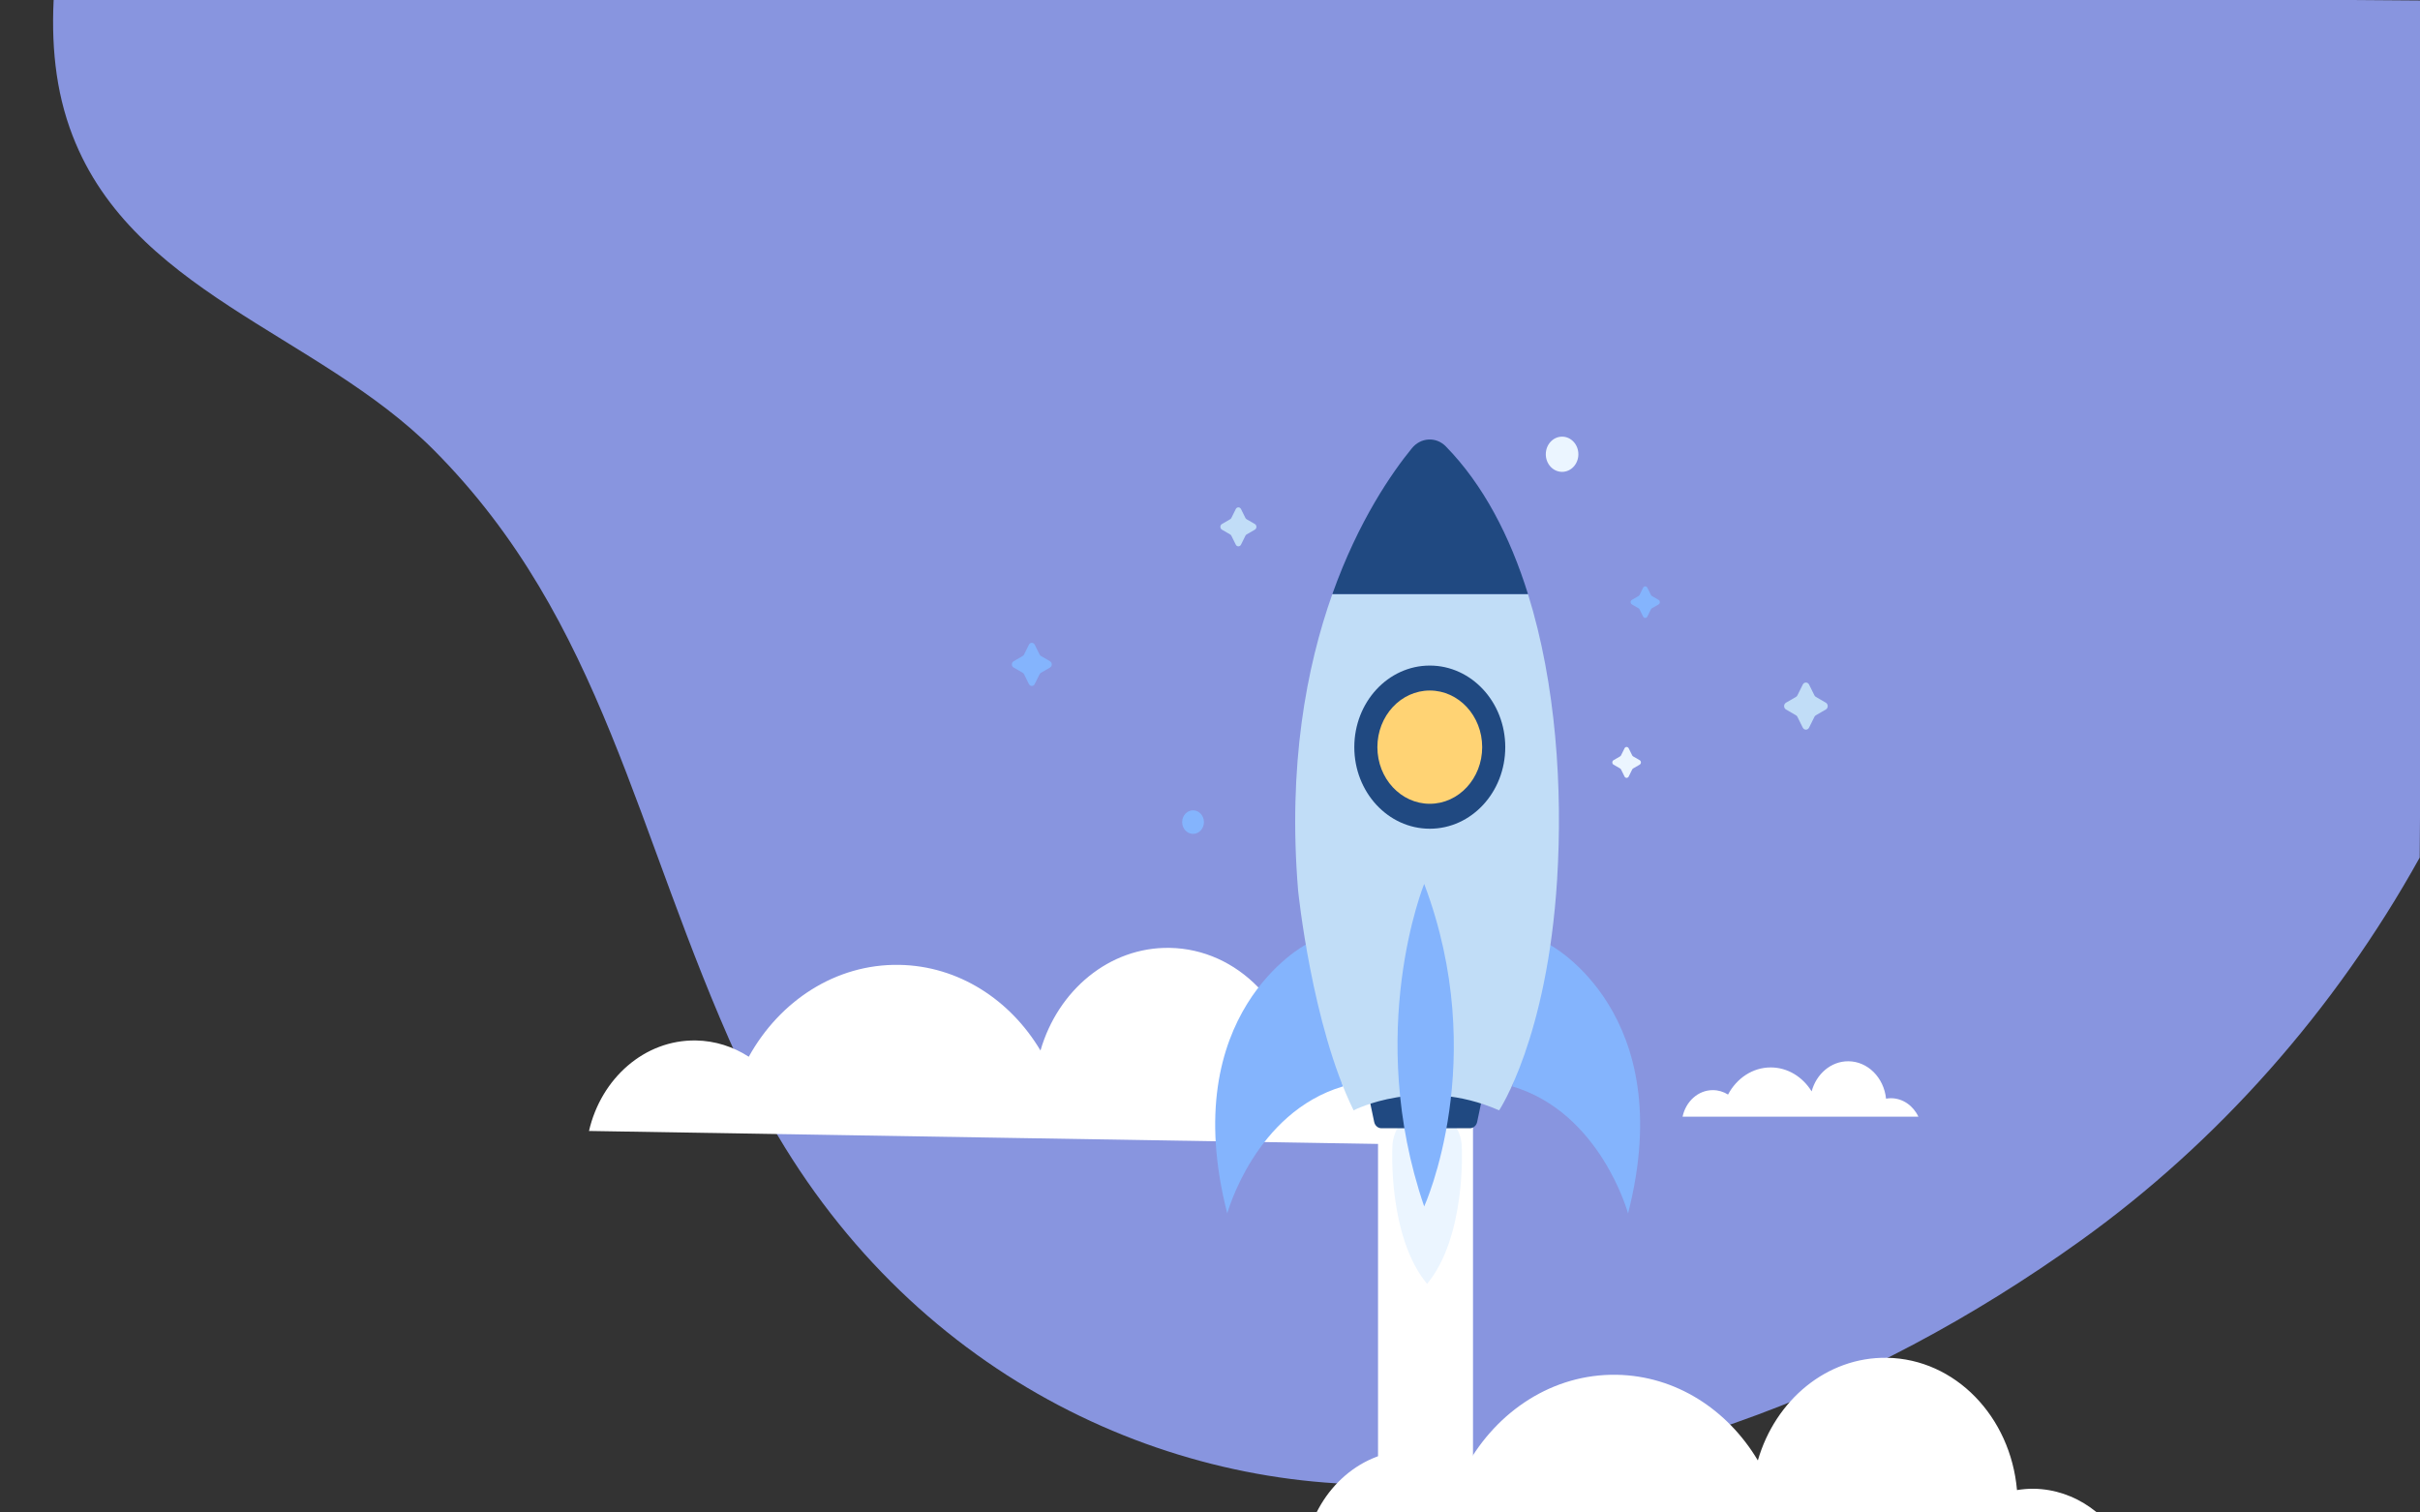 <?xml version="1.0" standalone="no"?><!-- Generator: Gravit.io --><svg xmlns="http://www.w3.org/2000/svg" xmlns:xlink="http://www.w3.org/1999/xlink" style="isolation:isolate" viewBox="501.501 -1.473 800 500" width="800" height="500"><rect x="501.501" y="-1.473" width="800" height="500" fill="#333333" stroke="none"/><clipPath id="_clipPath_9SWAjxC73qQtO0A0cod1G6TeZp7f0tZu"><path d=" M 501.501 498.527 L 1301.501 498.527 L 1301.501 -1.473 L 501.501 -1.473 L 501.501 498.527 Z " fill="rgb(255,255,255)"/></clipPath><g clip-path="url(#_clipPath_9SWAjxC73qQtO0A0cod1G6TeZp7f0tZu)"><path d=" M 1301.404 282.022 C 1273.266 332.695 1234.499 376.218 1189.591 408.46 C 1118.326 459.615 1035.004 491.629 950.492 489.219 C 871.356 486.957 787.947 441.771 745.621 349.019 C 711.27 273.745 701.113 203.837 644.995 147.383 C 606.243 108.391 543.609 95.093 524.525 40.746 C 519.17 25.505 518.267 9.307 519.603 -7.054 L 1303.486 -1.294 L 1301.404 282.022 Z " fill="rgb(136,149,223)"/><path d=" M 968.703 477.999 C 975.088 478.104 981.04 480.061 986.174 483.379 C 996.398 464.91 1014.901 452.66 1035.895 453.005 C 1055.499 453.328 1072.604 464.53 1082.611 481.325 C 1088.368 461.39 1105.4 447.061 1125.3 447.388 C 1147.893 447.76 1166.166 466.876 1168.273 491.115 C 1170.091 490.831 1171.946 490.648 1173.836 490.68 C 1187.616 490.906 1199.414 499.7 1205.206 512.392 L 933.356 507.916 C 937.363 490.506 951.748 477.719 968.703 477.999 Z " fill="rgb(255,255,255)"/><path d=" M 731.557 342.487 C 737.942 342.592 743.894 344.549 749.028 347.867 C 759.252 329.398 777.755 317.148 798.749 317.493 C 818.353 317.816 835.458 329.018 845.464 345.813 C 851.222 325.878 868.254 311.548 888.154 311.876 C 910.747 312.248 929.019 331.364 931.126 355.603 C 932.945 355.319 934.8 355.136 936.69 355.167 C 950.47 355.394 962.267 364.188 968.06 376.88 L 696.21 372.404 C 700.217 354.994 714.602 342.207 731.557 342.487 Z " fill="rgb(255,255,255)"/><g><path d=" M 877.172 339.408 C 879.685 336.936 882.351 337.375 883.734 337.867 C 884.947 334.487 887.559 330.639 893.17 330.639 C 903.168 330.639 903.968 341.269 903.968 341.269 C 911.007 338.966 912.367 345.697 912.367 345.964 L 874.533 345.964 C 874.533 341.624 877.172 339.408 877.172 339.408 Z " fill="rgb(255,255,255)"/><path d=" M 1067.718 358.904 C 1069.549 358.904 1071.265 359.439 1072.752 360.368 C 1075.596 355.01 1080.842 351.4 1086.862 351.4 C 1092.483 351.4 1097.44 354.54 1100.388 359.321 C 1101.944 353.562 1106.759 349.361 1112.465 349.361 C 1118.944 349.361 1124.272 354.771 1124.99 361.731 C 1125.51 361.64 1126.041 361.579 1126.583 361.579 C 1130.534 361.579 1133.958 364.051 1135.678 367.673 L 1057.726 367.673 C 1058.793 362.648 1062.856 358.904 1067.718 358.904 Z " fill="rgb(255,255,255)"/><path d=" M 1023.278 148.697 C 1023.278 151.91 1020.868 154.515 1017.893 154.515 C 1014.919 154.515 1012.508 151.91 1012.508 148.697 C 1012.508 145.482 1014.919 142.877 1017.893 142.877 C 1020.868 142.877 1023.278 145.482 1023.278 148.697 Z " fill="rgb(235,245,255)"/><path d=" M 899.5 270.299 C 899.5 272.449 897.888 274.191 895.898 274.191 C 893.908 274.191 892.295 272.449 892.295 270.299 C 892.295 268.148 893.908 266.404 895.898 266.404 C 897.888 266.404 899.5 268.148 899.5 270.299 Z " fill="rgb(132,180,253)"/><path d=" M 1043.543 249.828 L 1041.384 248.578 C 1041.249 248.5 1041.14 248.379 1041.066 248.234 L 1039.908 245.9 C 1039.617 245.31 1038.834 245.31 1038.539 245.9 L 1037.383 248.234 C 1037.31 248.379 1037.2 248.5 1037.064 248.578 L 1034.906 249.828 C 1034.359 250.145 1034.359 250.991 1034.906 251.308 L 1037.064 252.559 C 1037.2 252.637 1037.31 252.757 1037.383 252.901 L 1038.539 255.236 C 1038.834 255.825 1039.617 255.825 1039.908 255.236 L 1041.066 252.901 C 1041.14 252.757 1041.249 252.637 1041.384 252.559 L 1043.543 251.308 C 1044.09 250.991 1044.09 250.145 1043.543 249.828 Z " fill="rgb(235,245,255)"/><path d=" M 916.33 171.759 L 913.608 170.183 C 913.439 170.084 913.299 169.934 913.209 169.75 L 911.75 166.809 C 911.38 166.065 910.392 166.065 910.023 166.809 L 908.565 169.75 C 908.475 169.934 908.336 170.084 908.164 170.183 L 905.445 171.759 C 904.755 172.158 904.755 173.224 905.445 173.624 L 908.164 175.201 C 908.336 175.3 908.475 175.449 908.565 175.633 L 910.023 178.574 C 910.392 179.318 911.38 179.318 911.75 178.574 L 913.209 175.633 C 913.299 175.449 913.439 175.3 913.608 175.201 L 916.33 173.624 C 917.019 173.224 917.019 172.158 916.33 171.759 Z " fill="rgb(193,221,247)"/><path d=" M 1105.081 230.822 L 1101.79 228.915 C 1101.585 228.795 1101.416 228.613 1101.306 228.392 L 1099.541 224.835 C 1099.095 223.936 1097.901 223.936 1097.455 224.835 L 1095.691 228.392 C 1095.582 228.613 1095.412 228.795 1095.207 228.915 L 1091.918 230.822 C 1091.084 231.304 1091.084 232.594 1091.918 233.076 L 1095.207 234.983 C 1095.412 235.103 1095.582 235.285 1095.691 235.506 L 1097.455 239.062 C 1097.901 239.962 1099.095 239.962 1099.541 239.062 L 1101.306 235.506 C 1101.416 235.285 1101.585 235.103 1101.79 234.983 L 1105.081 233.076 C 1105.913 232.594 1105.913 231.304 1105.081 230.822 Z " fill="rgb(193,221,247)"/><path d=" M 848.625 217.129 L 845.613 215.383 C 845.424 215.274 845.271 215.108 845.17 214.903 L 843.554 211.647 C 843.146 210.823 842.052 210.823 841.644 211.647 L 840.028 214.903 C 839.927 215.108 839.774 215.274 839.585 215.383 L 836.573 217.129 C 835.812 217.57 835.812 218.752 836.573 219.193 L 839.585 220.94 C 839.774 221.049 839.927 221.214 840.028 221.418 L 841.644 224.674 C 842.052 225.498 843.146 225.498 843.554 224.674 L 845.17 221.418 C 845.271 221.214 845.424 221.049 845.613 220.94 L 848.625 219.193 C 849.388 218.752 849.388 217.57 848.625 217.129 Z " fill="rgb(132,180,253)"/><path d=" M 1049.789 196.83 L 1047.585 195.553 C 1047.448 195.473 1047.335 195.35 1047.262 195.202 L 1046.079 192.82 C 1045.78 192.217 1044.979 192.217 1044.682 192.82 L 1043.498 195.202 C 1043.424 195.35 1043.313 195.473 1043.175 195.553 L 1040.97 196.83 C 1040.412 197.153 1040.412 198.017 1040.97 198.34 L 1043.175 199.619 C 1043.313 199.699 1043.424 199.82 1043.498 199.968 L 1044.682 202.352 C 1044.979 202.955 1045.78 202.955 1046.079 202.352 L 1047.262 199.968 C 1047.335 199.82 1047.448 199.699 1047.585 199.619 L 1049.789 198.34 C 1050.347 198.017 1050.347 197.153 1049.789 196.83 Z " fill="rgb(132,180,253)"/><path d=" M 988.444 689.998 L 957.049 689.998 L 957.049 368.893 L 988.444 368.893 L 988.444 689.998 Z " fill="rgb(255,255,255)"/><path d=" M 984.742 377.994 C 984.742 371.142 979.601 365.586 973.262 365.586 C 966.92 365.586 961.781 371.142 961.781 377.994 C 961.781 377.994 960.297 407.333 973.262 422.951 C 986.225 407.333 984.742 377.994 984.742 377.994 Z " fill="rgb(235,245,255)"/><path d=" M 933.167 310.801 C 933.167 310.801 890.175 333.303 907.209 399.663 C 907.209 399.663 916.307 366.305 945.474 357.667 L 933.167 310.801 Z " fill="rgb(132,180,253)"/><path d=" M 1013.744 310.801 C 1013.744 310.801 1056.736 333.303 1039.7 399.663 C 1039.7 399.663 1030.603 366.305 1001.436 357.667 L 1013.744 310.801 Z " fill="rgb(132,180,253)"/><path d=" M 987.407 371.507 L 958.185 371.507 C 957.032 371.507 956.033 370.644 955.777 369.428 L 954.174 361.781 C 953.824 360.114 954.998 358.523 956.581 358.523 L 989.011 358.523 C 990.594 358.523 991.769 360.114 991.418 361.781 L 989.813 369.428 C 989.559 370.644 988.559 371.507 987.407 371.507 Z " fill="rgb(32,73,129)"/><path d=" M 930.625 292.877 C 930.625 292.877 935.11 337.383 948.971 365.586 C 948.971 365.586 970.989 354.128 997.084 365.586 C 997.084 365.586 1012.983 341.789 1016.246 289.352 C 1018.124 259.136 1015.879 224.635 1006.62 194.911 L 941.949 194.911 C 933.344 219.125 927.214 251.642 930.625 292.877 Z " fill="rgb(193,221,247)"/><path d=" M 968.258 146.687 C 961.753 154.641 950.6 170.584 941.951 194.912 L 1006.621 194.912 C 1000.696 175.892 991.904 158.823 979.458 146.098 C 976.255 142.824 971.179 143.117 968.258 146.687 Z " fill="rgb(32,73,129)"/><path d=" M 972.306 290.725 C 972.306 290.725 952.469 339.44 972.306 397.362 C 972.306 397.362 994.349 349.03 972.306 290.725 Z " fill="rgb(132,180,253)"/><path d=" M 999.109 245.521 C 999.109 260.415 987.938 272.488 974.157 272.488 C 960.378 272.488 949.206 260.415 949.206 245.521 C 949.206 230.627 960.378 218.552 974.157 218.552 C 987.938 218.552 999.109 230.627 999.109 245.521 Z " fill="rgb(32,73,129)"/><path d=" M 991.48 245.521 C 991.48 255.86 983.725 264.243 974.157 264.243 C 964.591 264.243 956.835 255.86 956.835 245.521 C 956.835 235.182 964.591 226.799 974.157 226.799 C 983.725 226.799 991.48 235.182 991.48 245.521 Z " fill="rgb(255,211,116)"/></g></g></svg>